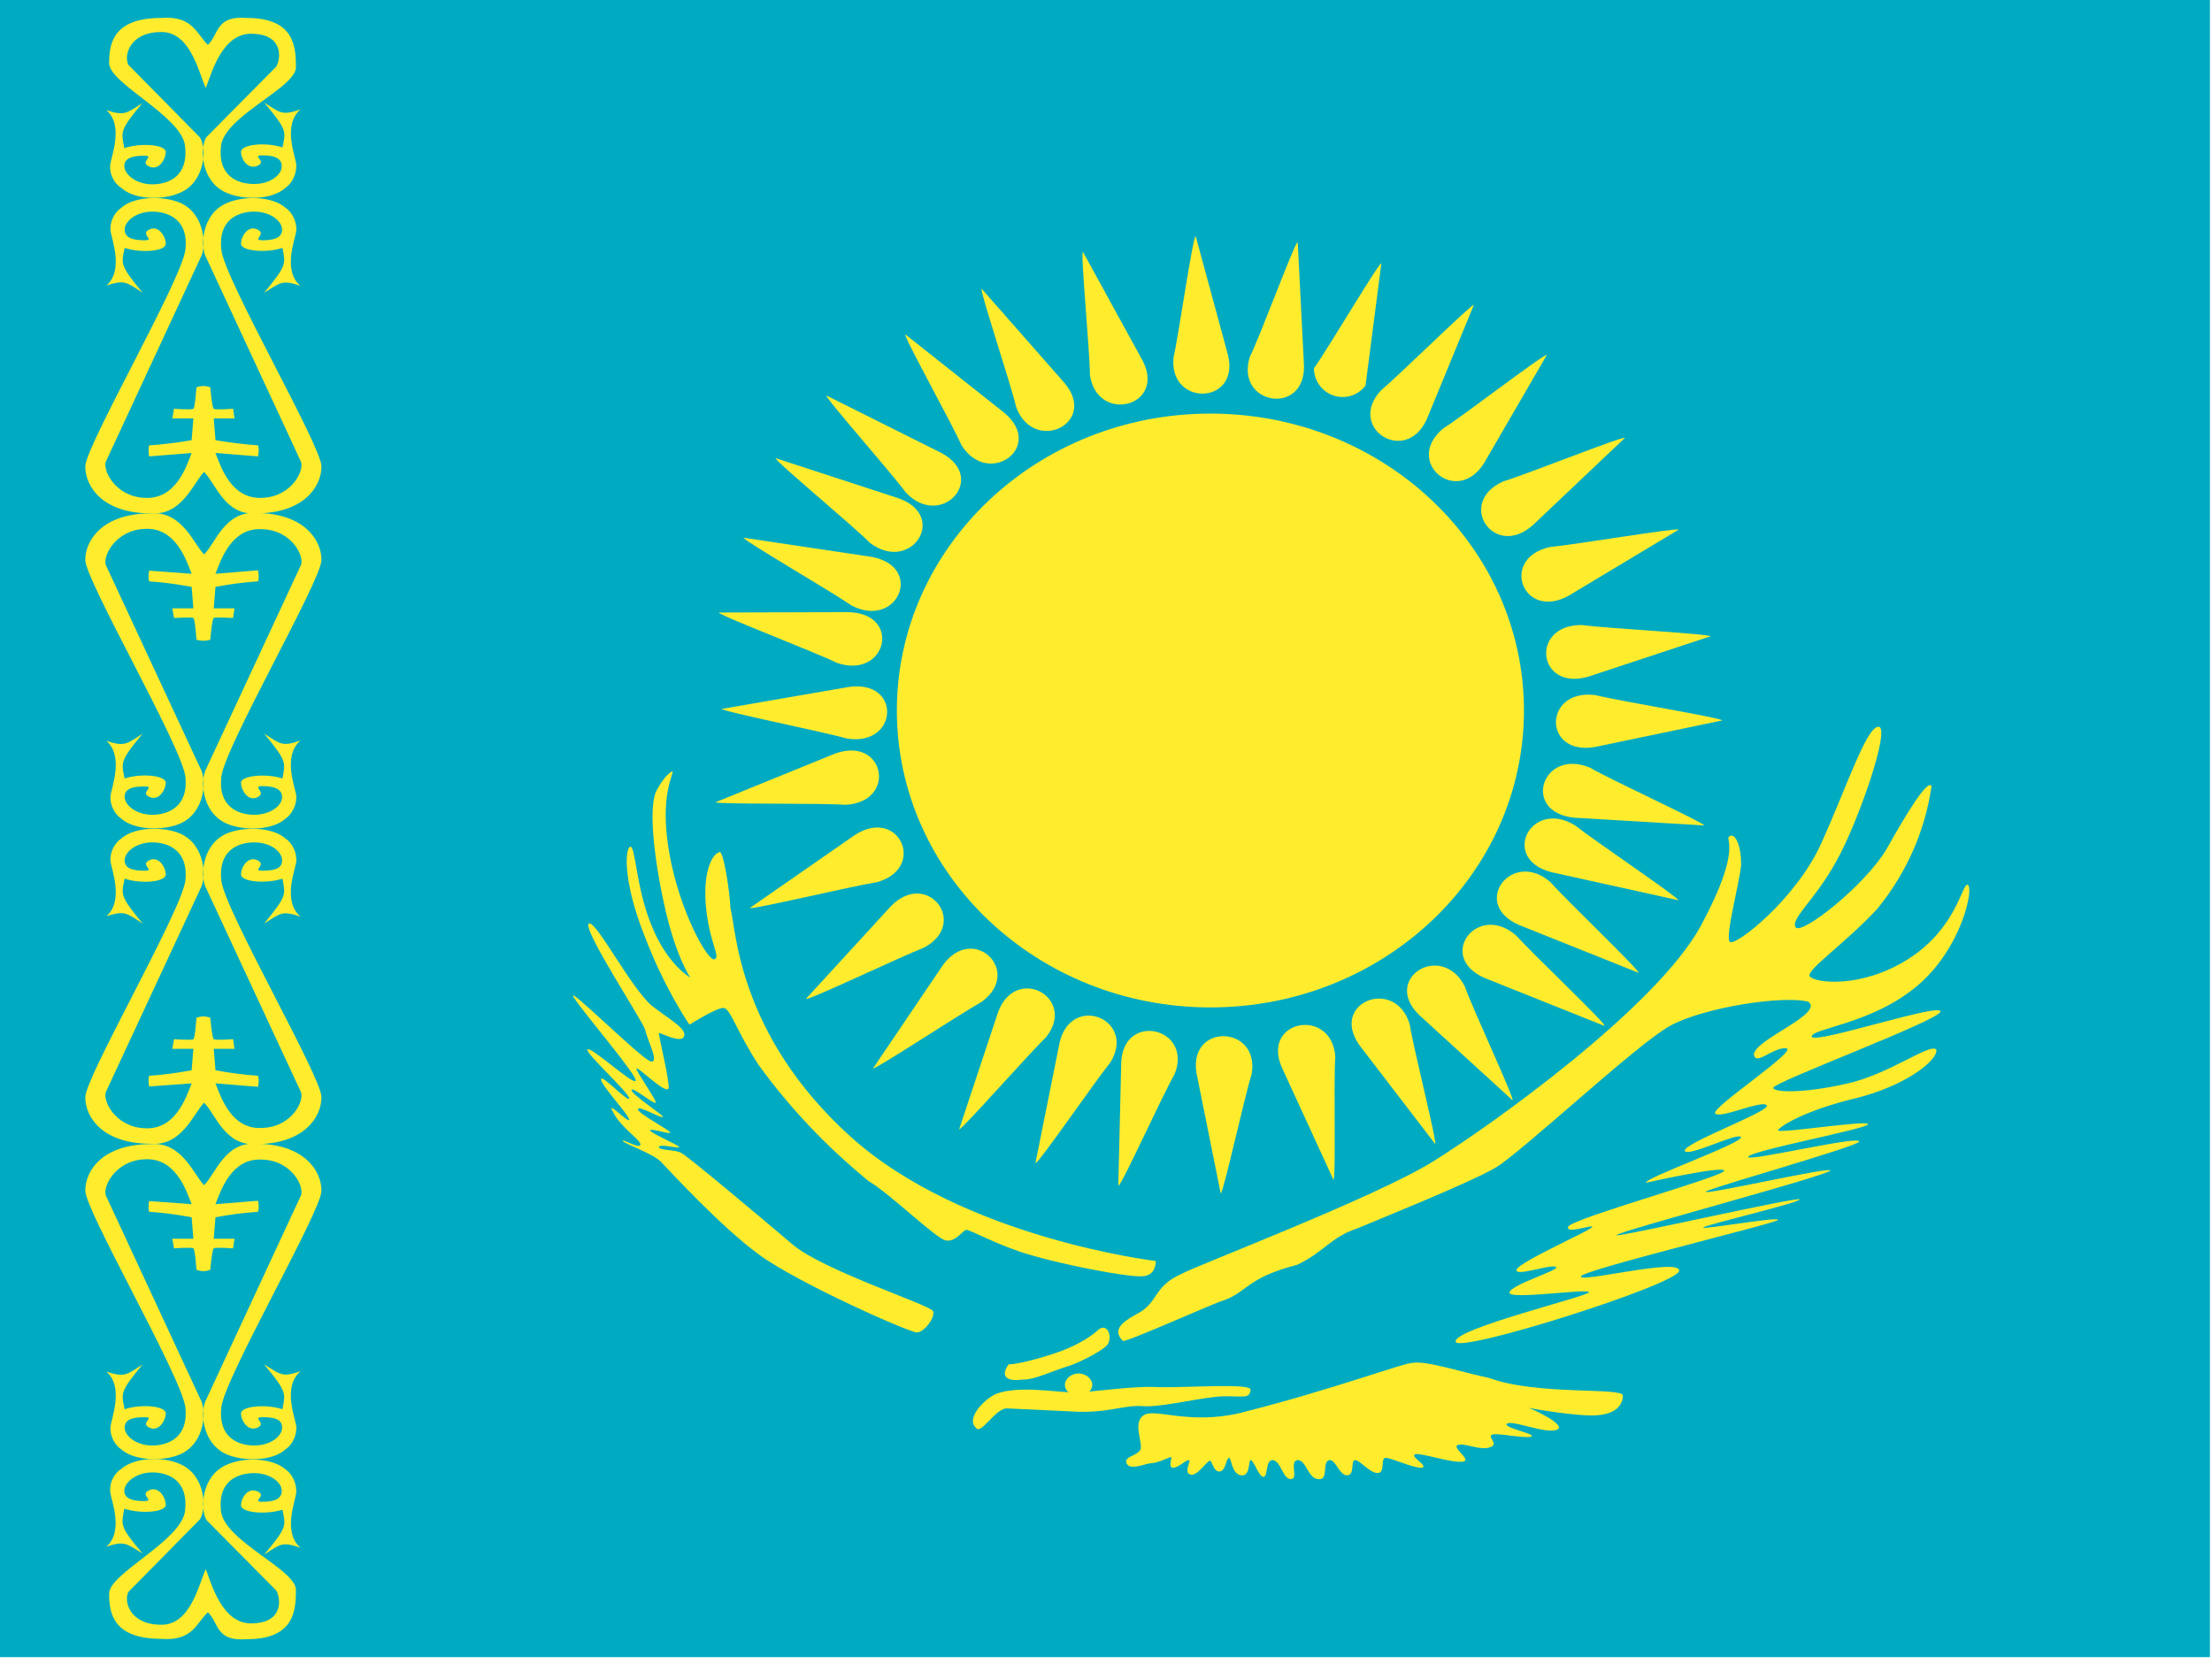 <?xml version="1.0" encoding="utf-8"?>
<!-- Generator: Adobe Illustrator 26.3.1, SVG Export Plug-In . SVG Version: 6.00 Build 0)  -->
<svg version="1.1" id="flag-icons-kz" xmlns="http://www.w3.org/2000/svg" xmlns:xlink="http://www.w3.org/1999/xlink" x="0px"
	 y="0px" viewBox="0 0 640.6 481.9" style="enable-background:new 0 0 640.6 481.9;" xml:space="preserve">
<style type="text/css">
	.st0{fill-rule:evenodd;clip-rule:evenodd;fill:#00ABC2;}
	.st1{fill-rule:evenodd;clip-rule:evenodd;fill:#FFEC2D;}
</style>
<g>
	<path class="st0" d="M0,0h640v480H0V0z"/>
	<g>
		<path class="st1" d="M60.2,467c3.3,3.2,2.2,8.5,11.3,7.8c13.8,0,14.2-8.4,14.2-14.3S65,446.4,64,437.7c-1-8.7,4.8-11,9.6-11
			c4.7,0,8,2.7,8,5.1S79.4,435,76,435s1.5-1.7-1.4-3s-4.8,2-4.8,4c0,2.2,7.2,2.8,12,1.3c1,4.7,1.4,5-5.3,13c4.8-3.1,5.2-3.8,10.5-2
			c-5.3-4.6-1.3-13.8-1.2-16.1s-1-5.1-3-6.5c-3.9-3.5-12.2-3.7-17.2-1.4c-7.3,3.2-7.7,12.8-5.8,16L80,460.7c1.4,2.4,2,9.2-6.6,9.5
			c-9,0.7-12.2-11.6-13.8-15.7c-2.1,4.5-4.5,16.8-13.6,16.1c-8.6-0.3-10.2-7-8.8-9.5l20.7-21c2-3.2,1.6-12.8-5.7-16
			c-5-2.3-13.3-2-17.1,1.4c-2.2,1.4-3.4,4.1-3.2,6.5c0.2,2.4,4.1,11.5-1.1,16c5.2-1.7,5.7-1,10.5,2c-6.7-7.9-6.2-8.2-5.3-13
			c4.8,1.6,12,1,12-1.1s-2-5.6-4.9-4.2c-2.8,1.4,2,3.1-1.4,3.1c-3.3,0-5.7-0.7-5.7-3s3.3-5.3,8.1-5.3s10.5,2.4,9.5,11.1
			s-22,18.1-22,24c0,6,1.4,13.1,15.2,13.1C55.8,475.4,56.9,470.1,60.2,467L60.2,467z"/>
		<path class="st1" d="M59.1,343.3c3.3-3.2,6-12.6,15-12c13.8,0,19,7.7,19,13.6s-28,54-29,62.7s4.8,11.1,9.5,11.1
			c4.8,0,8.1-2.7,8.1-5.2s-2.4-3-5.7-3s1.4,1.7-1.4,3s-4.8-2-4.8-4.1s7.2-2.8,12-1.2c0.9-4.7,1.3-5-5.3-13c4.8,3,5.2,3.8,10.5,2
			c-5.3,4.6-1.4,13.7-1.2,16s-1,5.2-3.1,6.6c-3.8,3.5-12.2,3.6-17.2,1.4c-7.2-3.3-7.6-12.8-5.7-16L87,346.6
			c1.5-2.4-2.3-10.4-10.9-10.7c-9-0.7-12.1,8.8-13.7,12.9l12.3-1c0,0,0.5,2,0,3.2c-4.1,0.3-8.2,0.8-12.3,1.6l-0.5,6.2h6l-0.4,2.8
			c0,0-5.1-0.4-5.6,0c-0.5,0.3-1,6.2-1,6.2s-1,0.4-2,0.4s-2-0.4-2-0.4s-0.4-5.9-0.9-6.2c-0.5-0.4-5.6,0-5.6,0l-0.5-2.8H56l-0.5-6.2
			c0,0-6-1.2-12.3-1.6c-0.4-1.2,0-3.1,0-3.1l12.3,0.9c-1.6-4.1-4.7-13.6-13.7-13c-8.6,0.4-12.4,8.4-11,10.8L58,405.2
			c1.9,3.1,1.5,12.7-5.7,16c-5,2.2-13.4,2-17.2-1.4c-2.1-1.4-3.3-4.2-3.1-6.5s4-11.6-1.2-16c5.3,1.7,5.8,1,10.5-2.1
			c-6.6,8-6.2,8.3-5.2,13c4.7-1.6,11.9-1,11.9,1.2c0,2-2,5.5-4.8,4.1s2-3-1.4-3c-3.3,0-5.7,0.6-5.7,3s3.3,5.2,8,5.2s10.5-2.4,9.6-11
			c-1-8.7-29-57-29-62.8c0-6,5.2-13.5,19-13.5C52.7,330.7,56,340.1,59.1,343.3L59.1,343.3z"/>
		<path class="st1" d="M59.1,319.4c3.3,3.2,6,12.6,15,12c13.8,0,19-7.7,19-13.6s-28-54-29-62.7s4.8-11.1,9.5-11.1
			c4.8,0,8.1,2.7,8.1,5.2s-2.4,3-5.7,3s1.4-1.6-1.4-3s-4.8,2-4.8,4.1s7.2,2.8,12,1.2c0.9,4.7,1.3,5-5.3,13c4.8-3,5.2-3.8,10.5-2
			c-5.3-4.6-1.4-13.7-1.2-16s-1-5.2-3.1-6.6c-3.8-3.4-12.2-3.6-17.2-1.4c-7.2,3.3-7.6,12.8-5.7,16L87,316
			c1.5,2.4-2.3,10.4-10.9,10.7c-9,0.7-12.1-8.8-13.7-12.9l12.3,1c0,0,0.5-2,0-3.2c-4.1-0.3-8.2-0.8-12.3-1.6l-0.5-6.2h6l-0.4-2.8
			c0,0-5.1,0.4-5.6,0c-0.5-0.3-1-6.2-1-6.2s-1-0.4-2-0.4s-2,0.4-2,0.4s-0.4,5.9-0.9,6.2c-0.5,0.4-5.6,0-5.6,0l-0.5,2.8H56l-0.5,6.2
			c0,0-6,1.2-12.3,1.6c-0.4,1.2,0,3.1,0,3.1l12.3-0.9c-1.6,4.1-4.7,13.6-13.7,13c-8.6-0.4-12.4-8.4-11-10.8L58,257.5
			c1.9-3.2,1.5-12.7-5.7-16c-5-2.2-13.4-2-17.2,1.4c-2.1,1.4-3.3,4.2-3.1,6.5s4,11.5-1.2,16c5.3-1.7,5.8-1,10.5,2.1
			c-6.6-8-6.2-8.3-5.2-13c4.7,1.6,11.9,1,11.9-1.2c0-2-2-5.5-4.8-4.1s2,3-1.4,3c-3.3,0-5.7-0.6-5.7-3s3.3-5.2,8-5.2s10.5,2.4,9.6,11
			c-1,8.7-29,57-29,62.8c0,6,5.2,13.5,19,13.5C52.7,332,56,322.6,59.1,319.4L59.1,319.4z"/>
		<path class="st1" d="M59.1,160.6c3.3-3.2,6-12.6,15-12c13.8,0,19,7.7,19,13.6c0,5.9-28,54-29,62.8c-1,8.6,4.8,11,9.5,11
			c4.8,0,8.1-2.7,8.1-5.1s-2.4-3.2-5.7-3.2s1.4,1.8-1.4,3.2s-4.8-2.1-4.8-4.2c0-2,7.2-2.8,12-1.2c0.9-4.7,1.3-5-5.3-13
			c4.8,3.1,5.2,3.8,10.5,2c-5.3,4.6-1.4,13.8-1.2,16s-1,5.2-3.1,6.6c-3.8,3.5-12.2,3.6-17.2,1.4c-7.2-3.3-7.6-12.8-5.7-16L87,164
			c1.5-2.4-2.3-10.4-10.9-10.7c-9-0.7-12.1,8.8-13.7,12.9l12.3-1c0,0,0.5,2,0,3.2c-6.4,0.4-12.3,1.6-12.3,1.6l-0.5,6.2h6l-0.4,2.8
			c0,0-5.1-0.3-5.6,0s-1,6.3-1,6.3s-1,0.3-2,0.3s-2-0.3-2-0.3s-0.4-6-0.9-6.3s-5.6,0-5.6,0l-0.5-2.8H56l-0.5-6.2c0,0-6-1.2-12.3-1.6
			c-0.4-1.2,0-3.1,0-3.1l12.3,0.9c-1.6-4.1-4.7-13.6-13.7-13c-8.6,0.4-12.4,8.4-11,10.8L58,222.5c1.9,3.2,1.5,12.7-5.7,16
			c-5,2.2-13.4,2-17.2-1.4c-2.1-1.4-3.3-4.2-3.1-6.5s4-11.5-1.2-16c5.3,1.7,5.8,1,10.5-2.1c-6.6,8-6.2,8.3-5.2,13
			c4.7-1.6,11.9-0.9,11.9,1.2c0,2-2,5.5-4.8,4.1c-2.8-1.3,2-3-1.4-3c-3.3,0-5.7,0.6-5.7,3s3.3,5.2,8,5.2s10.5-2.4,9.6-11
			c-1-8.7-29-56.9-29-62.8c0-5.9,5.2-13.5,19-13.5C52.7,148,56,157.4,59.1,160.6L59.1,160.6z"/>
		<path class="st1" d="M59.1,136.7c3.3,3.2,6,12.7,15,12c13.8,0,19-7.7,19-13.6c0-5.9-28-54-29-62.7s4.8-11.1,9.5-11.1
			c4.8,0,8.1,2.8,8.1,5.2s-2.4,3.1-5.7,3.1s1.4-1.7-1.4-3.1s-4.8,2-4.8,4.1s7.2,2.8,12,1.2c0.9,4.7,1.3,5-5.3,13
			c4.8-3,5.2-3.8,10.5-2c-5.3-4.5-1.4-13.7-1.2-16s-1-5.2-3.1-6.6c-3.8-3.4-12.2-3.6-17.2-1.3c-7.2,3.2-7.6,12.8-5.7,15.9L87,133.4
			c1.5,2.4-2.3,10.4-10.9,10.8c-9,0.6-12.1-8.8-13.7-13l12.3,1c0,0,0.5-2,0-3.2c-4.1-0.3-8.2-0.8-12.3-1.5l-0.5-6.3h6l-0.4-2.8
			c0,0-5.1,0.4-5.6,0c-0.5-0.3-1-6.2-1-6.2s-1-0.4-2-0.4s-2,0.4-2,0.4s-0.4,5.9-0.9,6.2c-0.5,0.4-5.6,0-5.6,0l-0.5,2.8H56l-0.5,6.3
			c0,0-6,1.1-12.3,1.5c-0.4,1.3,0,3.2,0,3.2l12.3-1c-1.6,4.2-4.7,13.6-13.7,13c-8.6-0.4-12.4-8.4-11-10.8L58,74.8
			c1.9-3.1,1.5-12.7-5.7-16c-5-2.2-13.4-2-17.2,1.4c-2.1,1.4-3.3,4.2-3.1,6.5s4,11.6-1.2,16c5.3-1.7,5.8-1,10.5,2.1
			c-6.6-8-6.2-8.3-5.2-13c4.8,1.6,11.9,1,11.9-1.2c0-2-2-5.5-4.8-4.1s2,3.1-1.4,3.1c-3.3,0-5.7-0.7-5.7-3.1s3.3-5.2,8-5.2
			s10.6,2.4,9.6,11c-1,8.7-29,57-29,62.8c0,6,5.2,13.6,19,13.6C52.7,149.4,56,139.9,59.1,136.7L59.1,136.7z"/>
		<path class="st1" d="M60.2,13c3.3-3.2,2.2-8.5,11.3-7.8c13.8,0,14.2,8.4,14.2,14.3S65,33.6,64,42.3s4.8,11,9.6,11
			c4.7,0,8-2.7,8-5.1S79.4,45,76,45s1.5,1.7-1.4,3s-4.8-2-4.8-4c0-2.2,7.2-2.9,12-1.3c1-4.7,1.4-5-5.3-13c4.8,3.1,5.2,3.8,10.5,2
			c-5.3,4.6-1.3,13.8-1.2,16.1s-1,5.1-3,6.5c-4,3.7-12.3,3.7-17.3,1.5c-7.3-3.2-7.7-12.8-5.8-16L80,19.3c1.4-2.4,2-9.2-6.6-9.5
			c-9-0.7-12.2,11.6-13.8,15.7C57.5,21,55.1,8.6,46,9.3c-8.6,0.3-10.2,7-8.8,9.5l20.7,21c2,3.2,1.6,12.8-5.7,16
			c-5,2.3-13.3,2.1-17.1-1.4c-2.2-1.4-3.4-4.1-3.2-6.5c0.2-2.4,4.1-11.5-1.1-16c5.2,1.7,5.7,1,10.4-2c-6.6,7.9-6.1,8.2-5.2,13
			c4.8-1.6,12-1,12,1.1s-2,5.6-4.9,4.2c-2.8-1.4,2-3.1-1.4-3.1c-3.3,0-5.7,0.7-5.7,3s3.3,5.3,8.1,5.3s10.5-2.4,9.5-11.1
			s-22-18.1-22-24c0-6,1.4-13.1,15.2-13.1C55.8,4.5,56.9,9.8,60.2,13L60.2,13z"/>
	</g>
	<g transform="translate(-194.7 8.3) scale(1.067)">
		<path class="st1" d="M511,104.5L511,104.5c47,0,85.1,36.1,85.1,80.6l0,0c0,44.5-38.1,80.6-85.1,80.6h0c-47,0-85.1-36.1-85.1-80.6
			l0,0C425.9,140.6,464,104.5,511,104.5z"/>
		<path class="st1" d="M507,56.4c-0.8,0-4.6,26.8-6,32.8c-1.4,13.5,18,13,14.8-0.5L507,56.3V56.4z M513.8,316.2
			c0.7,0,6.5-26.5,8.4-32.4c2.3-13.3-17.1-14-15-0.4L513.8,316.2z M378.2,184.6c0,0.7,27.9,6.3,34.1,8.1c14,2.3,15-16,0.6-14
			l-34.7,6V184.6z M649.9,187.8c0-0.7-28.2-5.3-34.5-6.9c-14.1-1.7-14.2,16.6,0,14.1L649.9,187.8L649.9,187.8z M406.8,99.6
			c-0.5,0.5,17.9,21.3,21.6,26.4c9.6,10,22.3-4,9.6-10.8L406.8,99.6L406.8,99.6z M617.9,270.6c0.5-0.5-19.7-19.7-23.9-24.4
			c-10.5-9.2-21.8,5.7-8.6,11.5l32.5,13V270.6z M448.9,70.6c-0.6,0.3,8,26.1,9.4,32.2c4.8,12.7,22.2,4.4,13.2-6.5L448.9,70.6
			L448.9,70.6z M572,303c0.7-0.3-6-26.6-6.9-32.7c-3.9-13-21.8-6-13.7,5.6l20.7,27L572,303z M602.3,88.6c-0.6-0.5-22.8,16.6-28.2,20
			c-10.7,9,3.8,21.2,11.2,9.3L602.3,88.6z M419.3,282.3c0.5,0.5,24-15,29.6-18.1c11.3-8.2-2.2-21.4-10.5-10l-19,28.1H419.3z
			 M384.3,138.2c-0.3,0.6,24,14.7,29.3,18.4c12.5,6.5,19.8-10.5,5.5-13.2L384.3,138.2z M638,236.6c0.3-0.6-23-16.3-28-20.3
			c-12-7.4-20.5,9.1-6.4,12.7L638,236.6z M557.4,63.7c-0.7-0.2-14.6,23.4-18.3,28.5c0,4.3,3.5,7.8,7.8,7.8c2.4,0,4.7-1.1,6.2-3.1
			C553.1,96.9,557.4,63.7,557.4,63.7z M463.5,308c0.7,0.3,16.3-22.4,20.3-27.3c7.3-11.6-10.4-19-13.7-5.6L463.5,308L463.5,308z
			 M386,238.7c0.3,0.6,28-6,34.5-7c13.6-3.8,6-20.6-6-12.8L386,238.7z M638.1,136c-0.2-0.6-28.3,4.1-34.8,4.7
			c-14,2.9-7.5,20.2,5,13.2L638.1,136z"/>
		<path class="st1" d="M534.6,58.1c-0.7-0.1-10.1,25.4-12.9,31c-4.1,13,15,16.2,14.7,2.4L534.7,58L534.6,58.1z M486.1,314
			c0.7,0.2,12-24.7,15.2-30.2c5-12.6-13.8-17-14.5-3.3L486,314H486.1z M476.4,60.6c-0.7,0.2,1.9,27.2,1.9,33.4
			c1.9,13.3,20.6,8.7,14.4-3.7C492.7,90.3,476.4,60.6,476.4,60.6z M544.4,312.5c0.7-0.1,0-27.2,0.5-33.4c-0.9-13.5-20-10.1-14.6,2.7
			L544.4,312.5L544.4,312.5z M428.2,83c-0.6,0.4,12.7,24.3,15.2,30c7.2,11.7,22.7,0.7,11.8-8.6L428.2,83z M593,290.9
			c0.6-0.4-11-25.2-13-31c-6.3-12.1-22.5-2.1-12.4,7.8L593,290.9z M393,116.6c-0.4,0.6,21.1,18.4,25.6,23
			c11.1,8.4,21.4-7.2,7.8-12.1L393,116.6z M627.2,256.3c0.4-0.6-19.7-19.8-23.9-24.6c-10.4-9.1-21.8,5.8-8.6,11.6L627.2,256.3z
			 M377.6,158.5c-0.2,0.7,26.3,10.8,32.1,13.7c13.4,4.5,17.7-13.4,3.1-13.8L377.6,158.5z M645,216.3c0.3-0.6-25.4-12.4-31-15.7
			c-13-5.4-18.7,12.2-4.2,13.6L645,216.3L645,216.3z M376.7,210c0.1,0.6,28.7,0.2,35.2,0.7c14.2-0.7,10.8-18.8-2.8-13.9L376.7,210z
			 M646.9,165c0-0.7-28.6-2.2-35-3.1c-14.3-0.2-12.2,18.1,1.7,14l33.3-11V165z M401.2,263.4c0.4,0.6,26-11.6,32-13.9
			c12.4-6.5,1-21.4-8.9-11.3L401.2,263.4z M623.5,111.1c-0.4-0.6-26.7,9.9-33,11.8c-12.9,5.7-2.6,21.3,8,11.9L623.5,111.1z
			 M442.8,298.8c0.6,0.3,18.9-20.5,23.5-24.9c8.7-10.7-8-20-12.9-7L442.8,298.8z M582.5,75c-0.5-0.4-20.3,19.1-25.2,23.2
			c-9.4,10.1,6.6,20.5,12.4,7.9L582.5,75L582.5,75z"/>
		<g transform="matrix(2.182 0 0 2.063 -405 -272.6)">
			<path class="st1" d="M360.1,247.9c0.7,2.5,0.8,16.5,14.9,30c14,13.4,38,16.4,38,16.4s0.1,1.9-1.6,2c-1.7,0.2-9.9-1.5-14-2.8
				c-4-1.2-7.6-3.4-8-3.3c-0.5,0.2-1.3,1.6-2.5,1.4s-7-6.2-9.6-7.8c-5.2-4.5-9.8-9.6-13.7-15.3c-2.8-4.5-3.5-7.5-4.4-7.5
				s-4.2,2.2-4.2,2.2s-3-4.5-5.6-11.7c-2.7-7.2-2.4-11.4-1.8-11.7c0.7-0.3,0.7,5.3,2.7,10.4c2,5.2,4.8,6.8,4.8,6.8s-1.8-2.7-3.2-9.4
				s-2-13.2-1-15.2s1.9-2.6,2-2.5c0.2,0.2-1.7,3.1-0.4,10.8s4.8,14.2,5.6,13.9c0.8-0.3-0.5-1.9-1-6.4s0.5-7.3,1.6-7.7
				C359.2,240.1,360,245.5,360.1,247.9L360.1,247.9z M350.3,260.7c-2.7-2.5-6.9-11.2-7.8-10.8c-1,0.5,6.8,13,7,14
				c0.2,1.2,1.9,4.6,0.6,4.1s-10.6-10.3-9.5-8.4s8.1,10.5,7.7,11s-5.8-4.8-6-4.1c-0.1,0.6,5.3,5.8,5.2,6.4s-3.5-3.3-3.5-2.5
				s3.5,4.7,3.5,5.3s-3-2.8-2-1c0.9,2,3.5,3.7,3.4,4.3s-2.2-0.8-2.2-0.5s3.9,1.7,4.8,2.8c1,1.1,7.4,8.5,12.2,12.2
				s18.6,10.2,19.6,10.2c0.9,0,2.3-2,2-2.8s-13.8-5.4-17.5-8.8c-3.8-3.4-13-11.6-13.8-12c-0.7-0.5-2.8-0.3-2.8-0.8s2.7,0.3,2.5,0
				c-0.1-0.3-3.7-1.9-3.6-2.2c0.2-0.3,2.5,0.6,2.5,0.3s-4.2-2.6-4-3.1c0.1-0.5,3.1,1.4,3.1,1c0-0.2-4-3-3.9-3.5s3.1,2.2,3,1.6
				s-2.4-4-2.4-4.4c0-0.5,3.6,3.4,4,2.6c0.2-0.7-1.3-7.2-1.2-7.3s2.7,1.4,3.1,0.5C354.8,263.8,352.5,262.5,350.3,260.7L350.3,260.7z
				 M396.4,309.9c-1.9,0.3-2.8-0.4-1.7-2c1.5,0,5.5-1.3,6.9-1.9s2.9-1.4,4.1-2.5c1.2-1.3,2,0.7,1.3,1.8c-0.5,0.7-2.8,2-4.5,2.7
				C400,308.8,397.8,310,396.4,309.9L396.4,309.9z M408.9,304.8c-1.3-1.4-0.2-2.4,1.7-3.5c2.8-1.5,2-3.6,5.6-5.3
				c1.6-1,24-10,31.3-14.8s27.8-20.3,33.3-31c5.4-10.6,2.8-11.4,3.6-11.8c0.7-0.5,1.5,1.5,1.4,3.9c-0.2,2.3-2,9.3-1.4,10
				s8.2-5.5,11.4-13s5.6-15.3,7.1-15.3c1.6,0-2.6,12.8-5.3,17.8c-2.6,5-5.7,7.5-5,8.6c0.8,1,8.6-5.5,11.3-10.3
				c2.6-4.9,5.1-9.2,5.6-8.3c-0.8,5.9-3.1,11.4-6.7,16.1c-4.2,4.8-9.2,8.3-8.4,9c0.7,0.8,6.4,1.6,12.3-2.4c6-4.1,6.6-10,7.3-9.7
				c0.8,0.3-0.7,8.4-6.4,13.4c-5.7,5-13.2,5.5-13,6.6c0.4,1,16.3-4.6,16-3.3c-0.3,1.2-20.6,9.2-20.8,10c0,0.6,3.5,0.8,9-0.5
				c5.4-1.2,10.6-5.5,11.3-4.5c0.2,1.4-3.9,4.8-10.1,6.4c-6.3,1.6-9.4,3.7-9.6,4.2c-0.1,0.5,11.2-1.4,11.2-0.8s-14.8,3.5-14.9,4.3
				c-0.2,0.7,14-2.9,13.8-2c-0.4,0.7-19.3,6.3-19.1,6.6c0.1,0.4,15.8-3.4,15.5-2.8c-0.4,0.7-26.4,8-26.6,8.5
				c-0.2,0.4,23-5.2,22.8-4.7s-12,3.4-12,3.7c0,0.3,9.5-1.5,9.3-1c-0.1,0.4-24,6.5-24.5,7.4c-0.5,1,12.4-2.5,12.2-0.7
				s-27.7,11-27.8,9.3c-0.2-1.7,16.7-6,16.6-6.5c-0.2-0.5-9.7,1-9.9,0.1c-0.1-1,6.3-3,5.8-3.4c-0.5-0.5-5.3,1.4-4.9,0.3
				c0.5-1.1,9.6-5.3,9.4-5.6c-0.1-0.3-3.3,1-3,0c0.4-1.1,19.7-6.7,19.4-7.4c-0.3-0.6-8.9,1.4-9.7,1.6c-0.3-0.6,12-5.2,11.8-6
				c-0.4-0.7-6.6,2.7-7,1.8c-0.2-1,10.9-5.3,10.2-6s-5.7,1.8-6.4,1.1s10.5-8.4,8.8-8.6c-1.7-0.1-3.8,2.4-4,0.8
				c0.2-2,8.7-5.3,6.8-6.9c-3-0.9-13.1,0.7-17.3,3.2s-18.2,16.4-21.6,18.6c-3.4,2.1-15,7-17.2,8c-3.4,1.2-4,3-7.5,4.8
				c-6.3,1.7-6.2,3.6-9.2,4.7C420.3,299.8,409,305.2,408.9,304.8L408.9,304.8z M393.1,311.8c-1.9,1-3.6,3.4-2.5,4.4
				c0.6,1.2,2.5-2.7,4-2.5l8,0.4c4.3,0.3,6.4-0.9,8.8-0.7s7.7-1.3,10.2-1.3s3,0.3,3.2-0.8c0.3-1-7.8-0.3-11.4-0.4
				c-3.6-0.2-8.1,0.7-10.8,0.7C400.1,311.5,395.8,310.7,393.1,311.8L393.1,311.8z"/>
			<path class="st1" d="M403.4,309.1L403.4,309.1c0.9,0,1.7,0.7,1.7,1.5l0,0c0,0.8-0.8,1.5-1.7,1.5h0c-0.9,0-1.7-0.7-1.7-1.5l0,0
				C401.7,309.8,402.5,309.1,403.4,309.1z"/>
			<path class="st1" d="M445,307.7c1.7-0.3,6.3,1.3,9.5,2c5.8,2.3,16.6,1.2,16.6,2.3s-0.7,2.4-3.2,2.6s-8.8-1-8.6-1s5,2.3,3.6,2.9
				s-5.5-1.3-6.2-0.8s3.8,1.4,3,1.7c-0.6,0.3-3.7-0.4-4.7-0.3c-1,0.2,0.8,1.3-0.4,1.7c-1.2,0.5-3.2-0.6-4-0.3
				c-0.9,0.3,1.8,2,0.6,2.2c-1.2,0.2-4-0.8-5.6-1c-1.6,0,1.5,1.6,0.5,1.8c-1,0.1-3.8-1.3-4.5-1.3s0,2-1,2s-2.2-1.7-2.8-1.7s0,2-1,2
				s-1.4-2.1-2.2-2c-1,0.2,0,2.7-1.4,2.5c-1.3-0.1-1.5-2.6-2.6-2.5c-1,0.2,0.2,2.5-0.8,2.5s-1.2-2.3-2.2-2.5c-1-0.1-0.6,2.2-1.2,2.2
				s-1.2-2.2-1.6-2.2c-0.3,0,0,2.2-1.2,2s-1.2-2.4-1.5-2.3c-0.4,0.2-0.4,1.8-1.2,1.8s-0.9-1.6-1.2-1.4c-0.4,0.1-1.6,2.1-2.4,1.8
				c-0.9-0.3,0.2-1.9-0.2-1.9s-1.4,1.1-2,1s0-1.4-0.2-1.4s-1.7,0.8-2.4,0.8s-2.6,1-3.1,0.1c-0.5-1,1.3-1,1.7-1.9
				c0.3-0.9-1-3.6,0.4-4.5c1.3-1,5.6,1.3,12-0.3C435.1,311.2,444.1,307.6,445,307.7L445,307.7z"/>
		</g>
	</g>
</g>
</svg>
